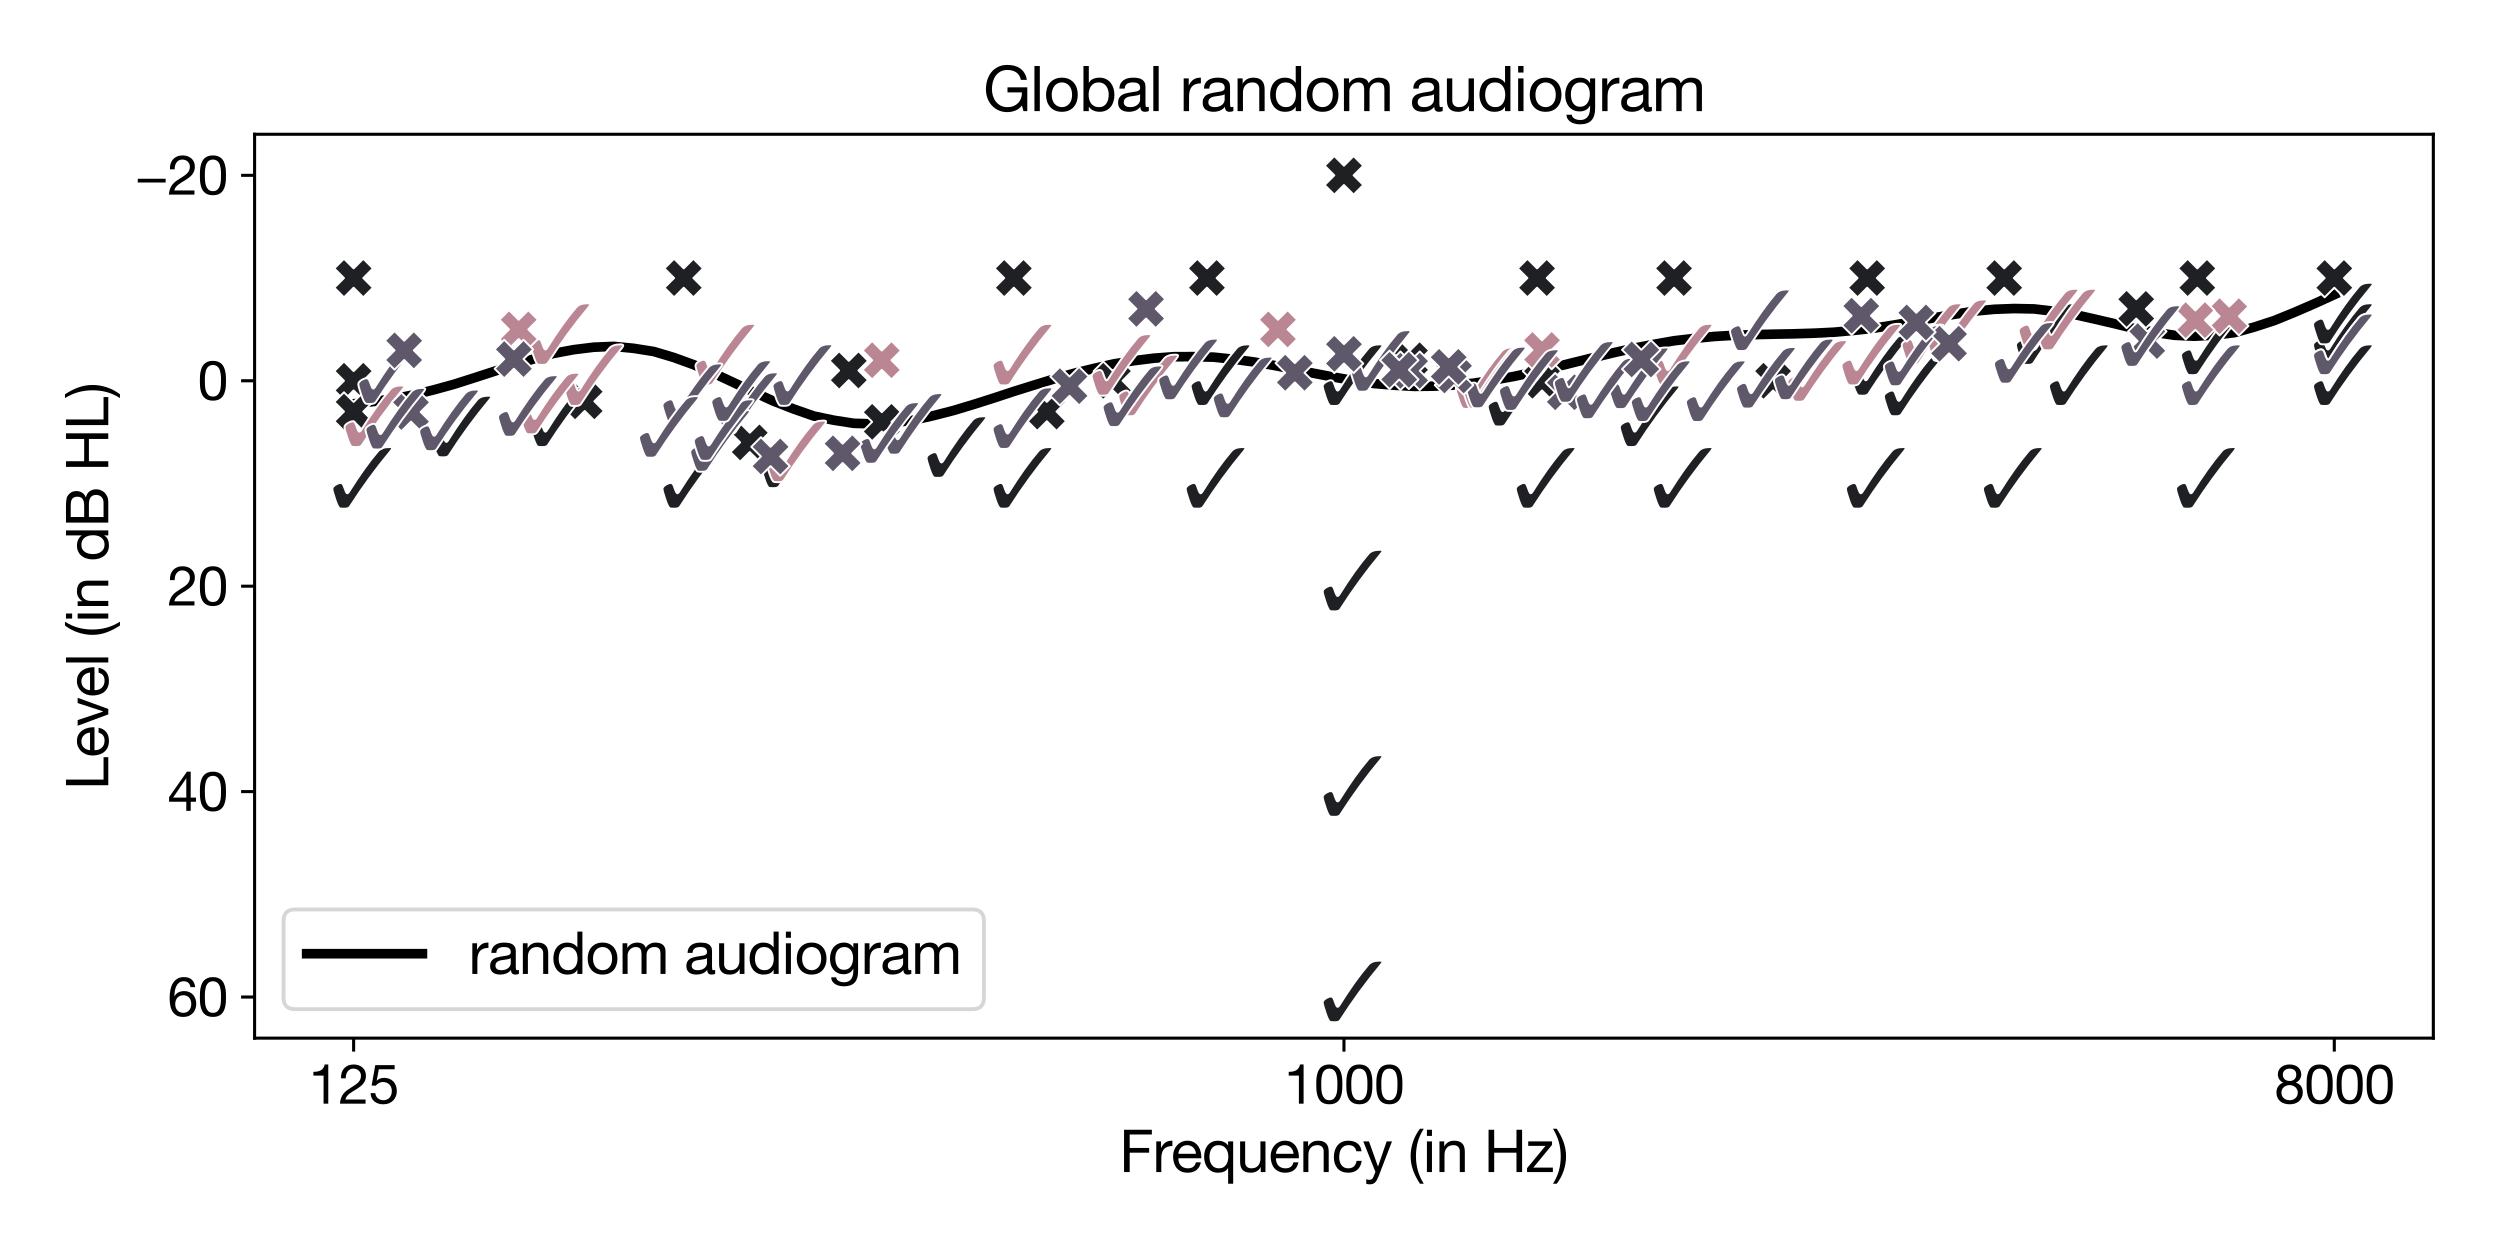 <?xml version="1.0" encoding="utf-8" standalone="no"?>
<!DOCTYPE svg PUBLIC "-//W3C//DTD SVG 1.1//EN"
  "http://www.w3.org/Graphics/SVG/1.1/DTD/svg11.dtd">
<svg xmlns:xlink="http://www.w3.org/1999/xlink" width="648pt" height="324pt" viewBox="0 0 648 324" xmlns="http://www.w3.org/2000/svg" version="1.1">
 <defs>
  <style type="text/css">*{stroke-linejoin: round; stroke-linecap: butt}</style>
 </defs>
 <g id="figure_1">
  <g id="patch_1">
   <path d="M 0 324 
L 648 324 
L 648 0 
L 0 0 
z
" style="fill: #ffffff"/>
  </g>
  <g id="axes_1">
   <g id="patch_2">
    <path d="M 65.99 269.08 
L 630.72 269.08 
L 630.72 34.8 
L 65.99 34.8 
z
" style="fill: #ffffff"/>
   </g>
   <g id="line2d_1">
    <path d="M 91.66 104.662 
L 96.845 104.073 
L 102.031 103.357 
L 107.217 102.343 
L 112.403 101.059 
L 117.588 99.634 
L 122.774 97.985 
L 127.96 96.299 
L 133.146 94.594 
L 138.331 93.052 
L 143.517 91.606 
L 148.703 90.634 
L 153.889 89.997 
L 159.075 89.785 
L 164.26 90.289 
L 169.446 91.11 
L 174.632 92.655 
L 179.818 94.541 
L 185.003 96.753 
L 190.189 99.187 
L 195.375 101.641 
L 200.561 103.997 
L 205.746 106.025 
L 210.932 107.835 
L 216.118 108.922 
L 221.304 109.727 
L 226.489 109.868 
L 231.675 109.543 
L 236.861 108.892 
L 242.047 107.713 
L 247.233 106.377 
L 252.418 104.812 
L 257.604 103.165 
L 262.79 101.454 
L 267.976 99.831 
L 273.161 98.24 
L 278.347 96.773 
L 283.533 95.496 
L 288.719 94.314 
L 293.904 93.493 
L 299.09 92.844 
L 304.276 92.463 
L 309.462 92.438 
L 314.648 92.581 
L 319.833 93.126 
L 325.019 93.821 
L 330.205 94.709 
L 335.391 95.727 
L 340.576 96.766 
L 345.762 97.754 
L 350.948 98.649 
L 356.134 99.41 
L 361.319 99.846 
L 366.505 100.147 
L 371.691 100.093 
L 376.877 99.806 
L 382.062 99.314 
L 387.248 98.489 
L 392.434 97.565 
L 397.62 96.439 
L 402.806 95.227 
L 407.991 93.936 
L 413.177 92.658 
L 418.363 91.4 
L 423.549 90.238 
L 428.734 89.245 
L 433.92 88.323 
L 439.106 87.721 
L 444.292 87.216 
L 449.477 86.909 
L 454.663 86.734 
L 459.849 86.618 
L 465.035 86.523 
L 470.221 86.364 
L 475.406 86.107 
L 480.592 85.635 
L 485.778 85.06 
L 490.964 84.239 
L 496.149 83.339 
L 501.335 82.356 
L 506.521 81.476 
L 511.707 80.656 
L 516.892 80.171 
L 522.078 79.973 
L 527.264 80.076 
L 532.45 80.691 
L 537.635 81.504 
L 542.821 82.676 
L 548.007 83.878 
L 553.193 85.151 
L 558.379 86.118 
L 563.564 86.896 
L 568.75 87.146 
L 573.936 86.875 
L 579.122 86.231 
L 584.307 84.781 
L 589.493 83.09 
L 594.679 80.98 
L 599.865 78.735 
L 605.05 76.367 
" clip-path="url(#p491049dc06)" style="fill: none; stroke: #000000; stroke-width: 2.5; stroke-linecap: square"/>
   </g>
   <g id="PathCollection_1">
    <defs>
     <path id="m02553491d8" d="M -3.371 -0.133 
Q -2.8 -0.133 -2.509 0.803 
Q -1.924 2.559 -1.676 2.559 
Q -1.484 2.559 -1.278 2.268 
Q 2.832 -4.319 6.33 -8.382 
Q 7.233 -9.436 9.209 -9.436 
Q 9.677 -9.436 9.836 -9.347 
Q 10 -9.263 10 -9.132 
Q 10 -8.926 9.518 -8.326 
Q 3.872 -1.538 -0.96 6.014 
Q -1.297 6.538 -2.331 6.538 
Q -3.385 6.538 -3.577 6.449 
Q -4.073 6.234 -4.747 4.211 
Q -5.51 1.973 -5.51 1.402 
Q -5.51 0.789 -4.485 0.218 
Q -3.853 -0.133 -3.371 -0.133 
z
" style="stroke: #ffffff; stroke-width: 0.5"/>
    </defs>
    <g clip-path="url(#p491049dc06)">
     <use xlink:href="#m02553491d8" x="348.355" y="258.431" style="fill: #1e2023; stroke: #ffffff; stroke-width: 0.5"/>
    </g>
   </g>
   <g id="PathCollection_2">
    <g clip-path="url(#p491049dc06)">
     <use xlink:href="#m02553491d8" x="348.355" y="205.185" style="fill: #1e2023; stroke: #ffffff; stroke-width: 0.5"/>
    </g>
   </g>
   <g id="PathCollection_3">
    <g clip-path="url(#p491049dc06)">
     <use xlink:href="#m02553491d8" x="348.355" y="151.94" style="fill: #1e2023; stroke: #ffffff; stroke-width: 0.5"/>
    </g>
   </g>
   <g id="PathCollection_4">
    <g clip-path="url(#p491049dc06)">
     <use xlink:href="#m02553491d8" x="348.355" y="98.695" style="fill: #1e2023; stroke: #ffffff; stroke-width: 0.5"/>
    </g>
   </g>
   <g id="PathCollection_5">
    <defs>
     <path id="m598612cafd" d="M -2.5 5 
L 0 2.5 
L 2.5 5 
L 5 2.5 
L 2.5 0 
L 5 -2.5 
L 2.5 -5 
L 0 -2.5 
L -2.5 -5 
L -5 -2.5 
L -2.5 0 
L -5 2.5 
z
" style="stroke: #ffffff; stroke-width: 0.5"/>
    </defs>
    <g clip-path="url(#p491049dc06)">
     <use xlink:href="#m598612cafd" x="348.355" y="45.449" style="fill: #1e2023; stroke: #ffffff; stroke-width: 0.5"/>
    </g>
   </g>
   <g id="PathCollection_6">
    <g clip-path="url(#p491049dc06)">
     <use xlink:href="#m598612cafd" x="398.407" y="72.072" style="fill: #1e2023; stroke: #ffffff; stroke-width: 0.5"/>
    </g>
   </g>
   <g id="PathCollection_7">
    <g clip-path="url(#p491049dc06)">
     <use xlink:href="#m02553491d8" x="398.407" y="125.317" style="fill: #1e2023; stroke: #ffffff; stroke-width: 0.5"/>
    </g>
   </g>
   <g id="PathCollection_8">
    <g clip-path="url(#p491049dc06)">
     <use xlink:href="#m598612cafd" x="433.92" y="72.072" style="fill: #1e2023; stroke: #ffffff; stroke-width: 0.5"/>
    </g>
   </g>
   <g id="PathCollection_9">
    <g clip-path="url(#p491049dc06)">
     <use xlink:href="#m02553491d8" x="433.92" y="125.317" style="fill: #1e2023; stroke: #ffffff; stroke-width: 0.5"/>
    </g>
   </g>
   <g id="PathCollection_10">
    <g clip-path="url(#p491049dc06)">
     <use xlink:href="#m598612cafd" x="483.973" y="72.072" style="fill: #1e2023; stroke: #ffffff; stroke-width: 0.5"/>
    </g>
   </g>
   <g id="PathCollection_11">
    <g clip-path="url(#p491049dc06)">
     <use xlink:href="#m02553491d8" x="483.973" y="125.317" style="fill: #1e2023; stroke: #ffffff; stroke-width: 0.5"/>
    </g>
   </g>
   <g id="PathCollection_12">
    <g clip-path="url(#p491049dc06)">
     <use xlink:href="#m598612cafd" x="519.485" y="72.072" style="fill: #1e2023; stroke: #ffffff; stroke-width: 0.5"/>
    </g>
   </g>
   <g id="PathCollection_13">
    <g clip-path="url(#p491049dc06)">
     <use xlink:href="#m02553491d8" x="519.485" y="125.317" style="fill: #1e2023; stroke: #ffffff; stroke-width: 0.5"/>
    </g>
   </g>
   <g id="PathCollection_14">
    <g clip-path="url(#p491049dc06)">
     <use xlink:href="#m598612cafd" x="569.538" y="72.072" style="fill: #1e2023; stroke: #ffffff; stroke-width: 0.5"/>
    </g>
   </g>
   <g id="PathCollection_15">
    <g clip-path="url(#p491049dc06)">
     <use xlink:href="#m02553491d8" x="569.538" y="125.317" style="fill: #1e2023; stroke: #ffffff; stroke-width: 0.5"/>
    </g>
   </g>
   <g id="PathCollection_16">
    <g clip-path="url(#p491049dc06)">
     <use xlink:href="#m598612cafd" x="605.05" y="72.072" style="fill: #1e2023; stroke: #ffffff; stroke-width: 0.5"/>
    </g>
   </g>
   <g id="PathCollection_17">
    <g clip-path="url(#p491049dc06)">
     <use xlink:href="#m02553491d8" x="605.05" y="98.695" style="fill: #1e2023; stroke: #ffffff; stroke-width: 0.5"/>
    </g>
   </g>
   <g id="PathCollection_18">
    <g clip-path="url(#p491049dc06)">
     <use xlink:href="#m598612cafd" x="312.842" y="72.072" style="fill: #1e2023; stroke: #ffffff; stroke-width: 0.5"/>
    </g>
   </g>
   <g id="PathCollection_19">
    <g clip-path="url(#p491049dc06)">
     <use xlink:href="#m02553491d8" x="312.842" y="125.317" style="fill: #1e2023; stroke: #ffffff; stroke-width: 0.5"/>
    </g>
   </g>
   <g id="PathCollection_20">
    <g clip-path="url(#p491049dc06)">
     <use xlink:href="#m598612cafd" x="262.79" y="72.072" style="fill: #1e2023; stroke: #ffffff; stroke-width: 0.5"/>
    </g>
   </g>
   <g id="PathCollection_21">
    <g clip-path="url(#p491049dc06)">
     <use xlink:href="#m02553491d8" x="262.79" y="125.317" style="fill: #1e2023; stroke: #ffffff; stroke-width: 0.5"/>
    </g>
   </g>
   <g id="PathCollection_22">
    <g clip-path="url(#p491049dc06)">
     <use xlink:href="#m598612cafd" x="177.225" y="72.072" style="fill: #1e2023; stroke: #ffffff; stroke-width: 0.5"/>
    </g>
   </g>
   <g id="PathCollection_23">
    <g clip-path="url(#p491049dc06)">
     <use xlink:href="#m02553491d8" x="177.225" y="125.317" style="fill: #1e2023; stroke: #ffffff; stroke-width: 0.5"/>
    </g>
   </g>
   <g id="PathCollection_24">
    <g clip-path="url(#p491049dc06)">
     <use xlink:href="#m598612cafd" x="91.66" y="72.072" style="fill: #1e2023; stroke: #ffffff; stroke-width: 0.5"/>
    </g>
   </g>
   <g id="PathCollection_25">
    <g clip-path="url(#p491049dc06)">
     <use xlink:href="#m598612cafd" x="91.66" y="98.695" style="fill: #1e2023; stroke: #ffffff; stroke-width: 0.5"/>
    </g>
   </g>
   <g id="PathCollection_26">
    <g clip-path="url(#p491049dc06)">
     <use xlink:href="#m02553491d8" x="91.66" y="125.317" style="fill: #1e2023; stroke: #ffffff; stroke-width: 0.5"/>
    </g>
   </g>
   <g id="PathCollection_27">
    <g clip-path="url(#p491049dc06)">
     <use xlink:href="#m598612cafd" x="220.007" y="96.032" style="fill: #1e2023; stroke: #ffffff; stroke-width: 0.5"/>
    </g>
   </g>
   <g id="PathCollection_28">
    <g clip-path="url(#p491049dc06)">
     <use xlink:href="#m598612cafd" x="151.555" y="104.019" style="fill: #1e2023; stroke: #ffffff; stroke-width: 0.5"/>
    </g>
   </g>
   <g id="PathCollection_29">
    <g clip-path="url(#p491049dc06)">
     <use xlink:href="#m598612cafd" x="459.59" y="98.695" style="fill: #1e2023; stroke: #ffffff; stroke-width: 0.5"/>
    </g>
   </g>
   <g id="PathCollection_30">
    <g clip-path="url(#p491049dc06)">
     <use xlink:href="#m02553491d8" x="536.598" y="98.695" style="fill: #1e2023; stroke: #ffffff; stroke-width: 0.5"/>
    </g>
   </g>
   <g id="PathCollection_31">
    <g clip-path="url(#p491049dc06)">
     <use xlink:href="#m598612cafd" x="288.459" y="98.695" style="fill: #1e2023; stroke: #ffffff; stroke-width: 0.5"/>
    </g>
   </g>
   <g id="PathCollection_32">
    <g clip-path="url(#p491049dc06)">
     <use xlink:href="#m598612cafd" x="399.694" y="98.695" style="fill: #1e2023; stroke: #ffffff; stroke-width: 0.5"/>
    </g>
   </g>
   <g id="PathCollection_33">
    <g clip-path="url(#p491049dc06)">
     <use xlink:href="#m598612cafd" x="228.564" y="109.344" style="fill: #1e2023; stroke: #ffffff; stroke-width: 0.5"/>
    </g>
   </g>
   <g id="PathCollection_34">
    <g clip-path="url(#p491049dc06)">
     <use xlink:href="#m02553491d8" x="493.816" y="101.357" style="fill: #1e2023; stroke: #ffffff; stroke-width: 0.5"/>
    </g>
   </g>
   <g id="PathCollection_35">
    <g clip-path="url(#p491049dc06)">
     <use xlink:href="#m02553491d8" x="117.329" y="112.006" style="fill: #1e2023; stroke: #ffffff; stroke-width: 0.5"/>
    </g>
   </g>
   <g id="PathCollection_36">
    <g clip-path="url(#p491049dc06)">
     <use xlink:href="#m02553491d8" x="570.824" y="90.708" style="fill: #1e2023; stroke: #ffffff; stroke-width: 0.5"/>
    </g>
   </g>
   <g id="PathCollection_37">
    <g clip-path="url(#p491049dc06)">
     <use xlink:href="#m598612cafd" x="194.338" y="114.668" style="fill: #1e2023; stroke: #ffffff; stroke-width: 0.5"/>
    </g>
   </g>
   <g id="PathCollection_38">
    <g clip-path="url(#p491049dc06)">
     <use xlink:href="#m02553491d8" x="314.129" y="98.695" style="fill: #1e2023; stroke: #ffffff; stroke-width: 0.5"/>
    </g>
   </g>
   <g id="PathCollection_39">
    <g clip-path="url(#p491049dc06)">
     <use xlink:href="#m02553491d8" x="245.677" y="117.33" style="fill: #1e2023; stroke: #ffffff; stroke-width: 0.5"/>
    </g>
   </g>
   <g id="PathCollection_40">
    <g clip-path="url(#p491049dc06)">
     <use xlink:href="#m02553491d8" x="605.05" y="88.045" style="fill: #1e2023; stroke: #ffffff; stroke-width: 0.5"/>
    </g>
   </g>
   <g id="PathCollection_41">
    <g clip-path="url(#p491049dc06)">
     <use xlink:href="#m598612cafd" x="365.468" y="93.37" style="fill: #1e2023; stroke: #ffffff; stroke-width: 0.5"/>
    </g>
   </g>
   <g id="PathCollection_42">
    <g clip-path="url(#p491049dc06)">
     <use xlink:href="#m02553491d8" x="425.364" y="109.344" style="fill: #1e2023; stroke: #ffffff; stroke-width: 0.5"/>
    </g>
   </g>
   <g id="PathCollection_43">
    <g clip-path="url(#p491049dc06)">
     <use xlink:href="#m02553491d8" x="528.042" y="88.045" style="fill: #1e2023; stroke: #ffffff; stroke-width: 0.5"/>
    </g>
   </g>
   <g id="PathCollection_44">
    <g clip-path="url(#p491049dc06)">
     <use xlink:href="#m598612cafd" x="91.66" y="106.681" style="fill: #1e2023; stroke: #ffffff; stroke-width: 0.5"/>
    </g>
   </g>
   <g id="PathCollection_45">
    <g clip-path="url(#p491049dc06)">
     <use xlink:href="#m02553491d8" x="485.259" y="96.032" style="fill: #1e2023; stroke: #ffffff; stroke-width: 0.5"/>
    </g>
   </g>
   <g id="PathCollection_46">
    <g clip-path="url(#p491049dc06)">
     <use xlink:href="#m02553491d8" x="142.999" y="109.344" style="fill: #1e2023; stroke: #ffffff; stroke-width: 0.5"/>
    </g>
   </g>
   <g id="PathCollection_47">
    <g clip-path="url(#p491049dc06)">
     <use xlink:href="#m598612cafd" x="553.711" y="80.059" style="fill: #1e2023; stroke: #ffffff; stroke-width: 0.5"/>
    </g>
   </g>
   <g id="PathCollection_48">
    <g clip-path="url(#p491049dc06)">
     <use xlink:href="#m02553491d8" x="605.05" y="82.721" style="fill: #1e2023; stroke: #ffffff; stroke-width: 0.5"/>
    </g>
   </g>
   <g id="PathCollection_49">
    <g clip-path="url(#p491049dc06)">
     <use xlink:href="#m598612cafd" x="271.346" y="106.681" style="fill: #1e2023; stroke: #ffffff; stroke-width: 0.5"/>
    </g>
   </g>
   <g id="PathCollection_50">
    <g clip-path="url(#p491049dc06)">
     <use xlink:href="#m02553491d8" x="391.138" y="104.019" style="fill: #1e2023; stroke: #ffffff; stroke-width: 0.5"/>
    </g>
   </g>
   <g id="PathCollection_51">
    <g clip-path="url(#p491049dc06)">
     <use xlink:href="#m02553491d8" x="202.894" y="119.993" style="fill: #1e2023; stroke: #ffffff; stroke-width: 0.5"/>
    </g>
   </g>
   <g id="PathCollection_52">
    <defs>
     <path id="mdb84ff6b2a" d="M -3.371 -0.133 
Q -2.8 -0.133 -2.509 0.803 
Q -1.924 2.559 -1.676 2.559 
Q -1.484 2.559 -1.278 2.268 
Q 2.832 -4.319 6.33 -8.382 
Q 7.233 -9.436 9.209 -9.436 
Q 9.677 -9.436 9.836 -9.347 
Q 10 -9.263 10 -9.132 
Q 10 -8.926 9.518 -8.326 
Q 3.872 -1.538 -0.96 6.014 
Q -1.297 6.538 -2.331 6.538 
Q -3.385 6.538 -3.577 6.449 
Q -4.073 6.234 -4.747 4.211 
Q -5.51 1.973 -5.51 1.402 
Q -5.51 0.789 -4.485 0.218 
Q -3.853 -0.133 -3.371 -0.133 
z
" style="stroke: #ffffff; stroke-width: 0.5"/>
    </defs>
    <g clip-path="url(#p491049dc06)">
     <use xlink:href="#mdb84ff6b2a" x="204.153" y="118.447" style="fill: #bb8694; stroke: #ffffff; stroke-width: 0.5"/>
    </g>
   </g>
   <g id="PathCollection_53">
    <g clip-path="url(#p491049dc06)">
     <use xlink:href="#mdb84ff6b2a" x="468.799" y="97.605" style="fill: #bb8694; stroke: #ffffff; stroke-width: 0.5"/>
    </g>
   </g>
   <g id="PathCollection_54">
    <defs>
     <path id="md5f92b5afb" d="M -2.5 5 
L 0 2.5 
L 2.5 5 
L 5 2.5 
L 2.5 0 
L 5 -2.5 
L 2.5 -5 
L 0 -2.5 
L -2.5 -5 
L -5 -2.5 
L -2.5 0 
L -5 2.5 
z
" style="stroke: #ffffff; stroke-width: 0.5"/>
    </defs>
    <g clip-path="url(#p491049dc06)">
     <use xlink:href="#md5f92b5afb" x="577.816" y="81.956" style="fill: #bb8694; stroke: #ffffff; stroke-width: 0.5"/>
    </g>
   </g>
   <g id="PathCollection_55">
    <g clip-path="url(#p491049dc06)">
     <use xlink:href="#mdb84ff6b2a" x="498.427" y="88.045" style="fill: #bb8694; stroke: #ffffff; stroke-width: 0.5"/>
    </g>
   </g>
   <g id="PathCollection_56">
    <g clip-path="url(#p491049dc06)">
     <use xlink:href="#md5f92b5afb" x="228.564" y="93.37" style="fill: #bb8694; stroke: #ffffff; stroke-width: 0.5"/>
    </g>
   </g>
   <g id="PathCollection_57">
    <g clip-path="url(#p491049dc06)">
     <use xlink:href="#mdb84ff6b2a" x="94.793" y="109.344" style="fill: #bb8694; stroke: #ffffff; stroke-width: 0.5"/>
    </g>
   </g>
   <g id="PathCollection_58">
    <g clip-path="url(#p491049dc06)">
     <use xlink:href="#mdb84ff6b2a" x="151.555" y="98.695" style="fill: #bb8694; stroke: #ffffff; stroke-width: 0.5"/>
    </g>
   </g>
   <g id="PathCollection_59">
    <g clip-path="url(#p491049dc06)">
     <use xlink:href="#mdb84ff6b2a" x="482.82" y="93.37" style="fill: #bb8694; stroke: #ffffff; stroke-width: 0.5"/>
    </g>
   </g>
   <g id="PathCollection_60">
    <g clip-path="url(#p491049dc06)">
     <use xlink:href="#mdb84ff6b2a" x="288.459" y="96.032" style="fill: #bb8694; stroke: #ffffff; stroke-width: 0.5"/>
    </g>
   </g>
   <g id="PathCollection_61">
    <g clip-path="url(#p491049dc06)">
     <use xlink:href="#mdb84ff6b2a" x="505.058" y="87.041" style="fill: #bb8694; stroke: #ffffff; stroke-width: 0.5"/>
    </g>
   </g>
   <g id="PathCollection_62">
    <g clip-path="url(#p491049dc06)">
     <use xlink:href="#md5f92b5afb" x="399.694" y="90.708" style="fill: #bb8694; stroke: #ffffff; stroke-width: 0.5"/>
    </g>
   </g>
   <g id="PathCollection_63">
    <g clip-path="url(#p491049dc06)">
     <use xlink:href="#mdb84ff6b2a" x="528.759" y="84.278" style="fill: #bb8694; stroke: #ffffff; stroke-width: 0.5"/>
    </g>
   </g>
   <g id="PathCollection_64">
    <g clip-path="url(#p491049dc06)">
     <use xlink:href="#mdb84ff6b2a" x="185.781" y="93.37" style="fill: #bb8694; stroke: #ffffff; stroke-width: 0.5"/>
    </g>
   </g>
   <g id="PathCollection_65">
    <g clip-path="url(#p491049dc06)">
     <use xlink:href="#mdb84ff6b2a" x="140.204" y="106.043" style="fill: #bb8694; stroke: #ffffff; stroke-width: 0.5"/>
    </g>
   </g>
   <g id="PathCollection_66">
    <g clip-path="url(#p491049dc06)">
     <use xlink:href="#mdb84ff6b2a" x="433.92" y="93.37" style="fill: #bb8694; stroke: #ffffff; stroke-width: 0.5"/>
    </g>
   </g>
   <g id="PathCollection_67">
    <g clip-path="url(#p491049dc06)">
     <use xlink:href="#md5f92b5afb" x="569.025" y="82.982" style="fill: #bb8694; stroke: #ffffff; stroke-width: 0.5"/>
    </g>
   </g>
   <g id="PathCollection_68">
    <g clip-path="url(#p491049dc06)">
     <use xlink:href="#mdb84ff6b2a" x="142.999" y="88.045" style="fill: #bb8694; stroke: #ffffff; stroke-width: 0.5"/>
    </g>
   </g>
   <g id="PathCollection_69">
    <g clip-path="url(#p491049dc06)">
     <use xlink:href="#mdb84ff6b2a" x="382.85" y="99.458" style="fill: #bb8694; stroke: #ffffff; stroke-width: 0.5"/>
    </g>
   </g>
   <g id="PathCollection_70">
    <g clip-path="url(#p491049dc06)">
     <use xlink:href="#md5f92b5afb" x="331.242" y="85.383" style="fill: #bb8694; stroke: #ffffff; stroke-width: 0.5"/>
    </g>
   </g>
   <g id="PathCollection_71">
    <g clip-path="url(#p491049dc06)">
     <use xlink:href="#mdb84ff6b2a" x="384.688" y="99.458" style="fill: #bb8694; stroke: #ffffff; stroke-width: 0.5"/>
    </g>
   </g>
   <g id="PathCollection_72">
    <g clip-path="url(#p491049dc06)">
     <use xlink:href="#mdb84ff6b2a" x="262.79" y="93.37" style="fill: #bb8694; stroke: #ffffff; stroke-width: 0.5"/>
    </g>
   </g>
   <g id="PathCollection_73">
    <g clip-path="url(#p491049dc06)">
     <use xlink:href="#mdb84ff6b2a" x="533.335" y="84.274" style="fill: #bb8694; stroke: #ffffff; stroke-width: 0.5"/>
    </g>
   </g>
   <g id="PathCollection_74">
    <g clip-path="url(#p491049dc06)">
     <use xlink:href="#mdb84ff6b2a" x="605.05" y="90.708" style="fill: #bb8694; stroke: #ffffff; stroke-width: 0.5"/>
    </g>
   </g>
   <g id="PathCollection_75">
    <g clip-path="url(#p491049dc06)">
     <use xlink:href="#mdb84ff6b2a" x="295.373" y="101.357" style="fill: #bb8694; stroke: #ffffff; stroke-width: 0.5"/>
    </g>
   </g>
   <g id="PathCollection_76">
    <g clip-path="url(#p491049dc06)">
     <use xlink:href="#md5f92b5afb" x="134.442" y="85.383" style="fill: #bb8694; stroke: #ffffff; stroke-width: 0.5"/>
    </g>
   </g>
   <g id="PathCollection_77">
    <defs>
     <path id="ma04519154b" d="M -3.371 -0.133 
Q -2.8 -0.133 -2.509 0.803 
Q -1.924 2.559 -1.676 2.559 
Q -1.484 2.559 -1.278 2.268 
Q 2.832 -4.319 6.33 -8.382 
Q 7.233 -9.436 9.209 -9.436 
Q 9.677 -9.436 9.836 -9.347 
Q 10 -9.263 10 -9.132 
Q 10 -8.926 9.518 -8.326 
Q 3.872 -1.538 -0.96 6.014 
Q -1.297 6.538 -2.331 6.538 
Q -3.385 6.538 -3.577 6.449 
Q -4.073 6.234 -4.747 4.211 
Q -5.51 1.973 -5.51 1.402 
Q -5.51 0.789 -4.485 0.218 
Q -3.853 -0.133 -3.371 -0.133 
z
" style="stroke: #ffffff; stroke-width: 0.5"/>
    </defs>
    <g clip-path="url(#p491049dc06)">
     <use xlink:href="#ma04519154b" x="205.754" y="98.663" style="fill: #5e586a; stroke: #ffffff; stroke-width: 0.5"/>
    </g>
   </g>
   <g id="PathCollection_78">
    <g clip-path="url(#p491049dc06)">
     <use xlink:href="#ma04519154b" x="177.225" y="103.634" style="fill: #5e586a; stroke: #ffffff; stroke-width: 0.5"/>
    </g>
   </g>
   <g id="PathCollection_79">
    <g clip-path="url(#p491049dc06)">
     <use xlink:href="#ma04519154b" x="98.386" y="98.169" style="fill: #5e586a; stroke: #ffffff; stroke-width: 0.5"/>
    </g>
   </g>
   <g id="PathCollection_80">
    <g clip-path="url(#p491049dc06)">
     <use xlink:href="#ma04519154b" x="455.497" y="99.373" style="fill: #5e586a; stroke: #ffffff; stroke-width: 0.5"/>
    </g>
   </g>
   <g id="PathCollection_81">
    <g clip-path="url(#p491049dc06)">
     <use xlink:href="#ma04519154b" x="305.728" y="97.209" style="fill: #5e586a; stroke: #ffffff; stroke-width: 0.5"/>
    </g>
   </g>
   <g id="PathCollection_82">
    <defs>
     <path id="m952aeaed6a" d="M -2.5 5 
L 0 2.5 
L 2.5 5 
L 5 2.5 
L 2.5 0 
L 5 -2.5 
L 2.5 -5 
L 0 -2.5 
L -2.5 -5 
L -5 -2.5 
L -2.5 0 
L -5 2.5 
z
" style="stroke: #ffffff; stroke-width: 0.5"/>
    </defs>
    <g clip-path="url(#p491049dc06)">
     <use xlink:href="#m952aeaed6a" x="405.6" y="101.672" style="fill: #5e586a; stroke: #ffffff; stroke-width: 0.5"/>
    </g>
   </g>
   <g id="PathCollection_83">
    <g clip-path="url(#p491049dc06)">
     <use xlink:href="#ma04519154b" x="191.655" y="105.939" style="fill: #5e586a; stroke: #ffffff; stroke-width: 0.5"/>
    </g>
   </g>
   <g id="PathCollection_84">
    <g clip-path="url(#p491049dc06)">
     <use xlink:href="#ma04519154b" x="355.664" y="95.003" style="fill: #5e586a; stroke: #ffffff; stroke-width: 0.5"/>
    </g>
   </g>
   <g id="PathCollection_85">
    <g clip-path="url(#p491049dc06)">
     <use xlink:href="#m952aeaed6a" x="277.22" y="100.097" style="fill: #5e586a; stroke: #ffffff; stroke-width: 0.5"/>
    </g>
   </g>
   <g id="PathCollection_86">
    <g clip-path="url(#p491049dc06)">
     <use xlink:href="#ma04519154b" x="408.288" y="97.851" style="fill: #5e586a; stroke: #ffffff; stroke-width: 0.5"/>
    </g>
   </g>
   <g id="PathCollection_87">
    <g clip-path="url(#p491049dc06)">
     <use xlink:href="#ma04519154b" x="422.549" y="99.502" style="fill: #5e586a; stroke: #ffffff; stroke-width: 0.5"/>
    </g>
   </g>
   <g id="PathCollection_88">
    <g clip-path="url(#p491049dc06)">
     <use xlink:href="#ma04519154b" x="394.052" y="99.969" style="fill: #5e586a; stroke: #ffffff; stroke-width: 0.5"/>
    </g>
   </g>
   <g id="PathCollection_89">
    <g clip-path="url(#p491049dc06)">
     <use xlink:href="#ma04519154b" x="522.353" y="92.922" style="fill: #5e586a; stroke: #ffffff; stroke-width: 0.5"/>
    </g>
   </g>
   <g id="PathCollection_90">
    <g clip-path="url(#p491049dc06)">
     <use xlink:href="#ma04519154b" x="493.815" y="93.587" style="fill: #5e586a; stroke: #ffffff; stroke-width: 0.5"/>
    </g>
   </g>
   <g id="PathCollection_91">
    <g clip-path="url(#p491049dc06)">
     <use xlink:href="#ma04519154b" x="465.306" y="97.191" style="fill: #5e586a; stroke: #ffffff; stroke-width: 0.5"/>
    </g>
   </g>
   <g id="PathCollection_92">
    <g clip-path="url(#p491049dc06)">
     <use xlink:href="#m952aeaed6a" x="365.5" y="96.104" style="fill: #5e586a; stroke: #ffffff; stroke-width: 0.5"/>
    </g>
   </g>
   <g id="PathCollection_93">
    <g clip-path="url(#p491049dc06)">
     <use xlink:href="#ma04519154b" x="134.598" y="106.681" style="fill: #5e586a; stroke: #ffffff; stroke-width: 0.5"/>
    </g>
   </g>
   <g id="PathCollection_94">
    <g clip-path="url(#p491049dc06)">
     <use xlink:href="#ma04519154b" x="291.319" y="104.164" style="fill: #5e586a; stroke: #ffffff; stroke-width: 0.5"/>
    </g>
   </g>
   <g id="PathCollection_95">
    <g clip-path="url(#p491049dc06)">
     <use xlink:href="#ma04519154b" x="319.88" y="101.871" style="fill: #5e586a; stroke: #ffffff; stroke-width: 0.5"/>
    </g>
   </g>
   <g id="PathCollection_96">
    <g clip-path="url(#p491049dc06)">
     <use xlink:href="#ma04519154b" x="184.418" y="115.751" style="fill: #5e586a; stroke: #ffffff; stroke-width: 0.5"/>
    </g>
   </g>
   <g id="PathCollection_97">
    <g clip-path="url(#p491049dc06)">
     <use xlink:href="#ma04519154b" x="234.315" y="111.326" style="fill: #5e586a; stroke: #ffffff; stroke-width: 0.5"/>
    </g>
   </g>
   <g id="PathCollection_98">
    <g clip-path="url(#p491049dc06)">
     <use xlink:href="#ma04519154b" x="262.79" y="109.831" style="fill: #5e586a; stroke: #ffffff; stroke-width: 0.5"/>
    </g>
   </g>
   <g id="PathCollection_99">
    <g clip-path="url(#p491049dc06)">
     <use xlink:href="#m952aeaed6a" x="106.528" y="106.787" style="fill: #5e586a; stroke: #ffffff; stroke-width: 0.5"/>
    </g>
   </g>
   <g id="PathCollection_100">
    <g clip-path="url(#p491049dc06)">
     <use xlink:href="#ma04519154b" x="442.503" y="102.85" style="fill: #5e586a; stroke: #ffffff; stroke-width: 0.5"/>
    </g>
   </g>
   <g id="PathCollection_101">
    <g clip-path="url(#p491049dc06)">
     <use xlink:href="#ma04519154b" x="428.236" y="102.846" style="fill: #5e586a; stroke: #ffffff; stroke-width: 0.5"/>
    </g>
   </g>
   <g id="PathCollection_102">
    <g clip-path="url(#p491049dc06)">
     <use xlink:href="#m952aeaed6a" x="335.623" y="96.618" style="fill: #5e586a; stroke: #ffffff; stroke-width: 0.5"/>
    </g>
   </g>
   <g id="PathCollection_103">
    <g clip-path="url(#p491049dc06)">
     <use xlink:href="#ma04519154b" x="570.827" y="98.695" style="fill: #5e586a; stroke: #ffffff; stroke-width: 0.5"/>
    </g>
   </g>
   <g id="PathCollection_104">
    <g clip-path="url(#p491049dc06)">
     <use xlink:href="#ma04519154b" x="414.003" y="102.123" style="fill: #5e586a; stroke: #ffffff; stroke-width: 0.5"/>
    </g>
   </g>
   <g id="PathCollection_105">
    <g clip-path="url(#p491049dc06)">
     <use xlink:href="#ma04519154b" x="385.493" y="99.287" style="fill: #5e586a; stroke: #ffffff; stroke-width: 0.5"/>
    </g>
   </g>
   <g id="PathCollection_106">
    <g clip-path="url(#p491049dc06)">
     <use xlink:href="#m952aeaed6a" x="556.577" y="88.41" style="fill: #5e586a; stroke: #ffffff; stroke-width: 0.5"/>
    </g>
   </g>
   <g id="PathCollection_107">
    <g clip-path="url(#p491049dc06)">
     <use xlink:href="#ma04519154b" x="605.05" y="90.708" style="fill: #5e586a; stroke: #ffffff; stroke-width: 0.5"/>
    </g>
   </g>
   <g id="PathCollection_108">
    <g clip-path="url(#p491049dc06)">
     <use xlink:href="#m952aeaed6a" x="348.355" y="91.717" style="fill: #5e586a; stroke: #ffffff; stroke-width: 0.5"/>
    </g>
   </g>
   <g id="PathCollection_109">
    <g clip-path="url(#p491049dc06)">
     <use xlink:href="#m952aeaed6a" x="376.884" y="97.315" style="fill: #5e586a; stroke: #ffffff; stroke-width: 0.5"/>
    </g>
   </g>
   <g id="PathCollection_110">
    <g clip-path="url(#p491049dc06)">
     <use xlink:href="#m952aeaed6a" x="362.675" y="95.864" style="fill: #5e586a; stroke: #ffffff; stroke-width: 0.5"/>
    </g>
   </g>
   <g id="PathCollection_111">
    <g clip-path="url(#p491049dc06)">
     <use xlink:href="#ma04519154b" x="555.129" y="88.56" style="fill: #5e586a; stroke: #ffffff; stroke-width: 0.5"/>
    </g>
   </g>
   <g id="PathCollection_112">
    <g clip-path="url(#p491049dc06)">
     <use xlink:href="#m952aeaed6a" x="505.204" y="89.088" style="fill: #5e586a; stroke: #ffffff; stroke-width: 0.5"/>
    </g>
   </g>
   <g id="PathCollection_113">
    <g clip-path="url(#p491049dc06)">
     <use xlink:href="#ma04519154b" x="171.152" y="112.11" style="fill: #5e586a; stroke: #ffffff; stroke-width: 0.5"/>
    </g>
   </g>
   <g id="PathCollection_114">
    <g clip-path="url(#p491049dc06)">
     <use xlink:href="#ma04519154b" x="114.166" y="110.405" style="fill: #5e586a; stroke: #ffffff; stroke-width: 0.5"/>
    </g>
   </g>
   <g id="PathCollection_115">
    <g clip-path="url(#p491049dc06)">
     <use xlink:href="#ma04519154b" x="228.261" y="113.675" style="fill: #5e586a; stroke: #ffffff; stroke-width: 0.5"/>
    </g>
   </g>
   <g id="PathCollection_116">
    <g clip-path="url(#p491049dc06)">
     <use xlink:href="#ma04519154b" x="185.346" y="112.917" style="fill: #5e586a; stroke: #ffffff; stroke-width: 0.5"/>
    </g>
   </g>
   <g id="PathCollection_117">
    <g clip-path="url(#p491049dc06)">
     <use xlink:href="#ma04519154b" x="100.242" y="109.978" style="fill: #5e586a; stroke: #ffffff; stroke-width: 0.5"/>
    </g>
   </g>
   <g id="PathCollection_118">
    <g clip-path="url(#p491049dc06)">
     <use xlink:href="#m952aeaed6a" x="199.731" y="118.316" style="fill: #5e586a; stroke: #ffffff; stroke-width: 0.5"/>
    </g>
   </g>
   <g id="PathCollection_119">
    <g clip-path="url(#p491049dc06)">
     <use xlink:href="#m952aeaed6a" x="297.062" y="80.059" style="fill: #5e586a; stroke: #ffffff; stroke-width: 0.5"/>
    </g>
   </g>
   <g id="PathCollection_120">
    <g clip-path="url(#p491049dc06)">
     <use xlink:href="#m952aeaed6a" x="496.707" y="83.577" style="fill: #5e586a; stroke: #ffffff; stroke-width: 0.5"/>
    </g>
   </g>
   <g id="PathCollection_121">
    <g clip-path="url(#p491049dc06)">
     <use xlink:href="#m952aeaed6a" x="133.195" y="93.07" style="fill: #5e586a; stroke: #ffffff; stroke-width: 0.5"/>
    </g>
   </g>
   <g id="PathCollection_122">
    <g clip-path="url(#p491049dc06)">
     <use xlink:href="#ma04519154b" x="189.885" y="102.804" style="fill: #5e586a; stroke: #ffffff; stroke-width: 0.5"/>
    </g>
   </g>
   <g id="PathCollection_123">
    <g clip-path="url(#p491049dc06)">
     <use xlink:href="#m952aeaed6a" x="104.764" y="90.814" style="fill: #5e586a; stroke: #ffffff; stroke-width: 0.5"/>
    </g>
   </g>
   <g id="PathCollection_124">
    <g clip-path="url(#p491049dc06)">
     <use xlink:href="#m952aeaed6a" x="375.505" y="95.097" style="fill: #5e586a; stroke: #ffffff; stroke-width: 0.5"/>
    </g>
   </g>
   <g id="PathCollection_125">
    <g clip-path="url(#p491049dc06)">
     <use xlink:href="#ma04519154b" x="453.933" y="84.45" style="fill: #5e586a; stroke: #ffffff; stroke-width: 0.5"/>
    </g>
   </g>
   <g id="PathCollection_126">
    <g clip-path="url(#p491049dc06)">
     <use xlink:href="#m952aeaed6a" x="218.407" y="117.502" style="fill: #5e586a; stroke: #ffffff; stroke-width: 0.5"/>
    </g>
   </g>
   <g id="PathCollection_127">
    <g clip-path="url(#p491049dc06)">
     <use xlink:href="#m952aeaed6a" x="425.425" y="93.167" style="fill: #5e586a; stroke: #ffffff; stroke-width: 0.5"/>
    </g>
   </g>
   <g id="PathCollection_128">
    <g clip-path="url(#p491049dc06)">
     <use xlink:href="#m952aeaed6a" x="482.441" y="81.829" style="fill: #5e586a; stroke: #ffffff; stroke-width: 0.5"/>
    </g>
   </g>
   <g id="matplotlib.axis_1">
    <g id="xtick_1">
     <g id="line2d_2">
      <defs>
       <path id="mbc56e24514" d="M 0 0 
L 0 3.5 
" style="stroke: #000000; stroke-width: 0.8"/>
      </defs>
      <g>
       <use xlink:href="#mbc56e24514" x="91.66" y="269.08" style="stroke: #000000; stroke-width: 0.8"/>
      </g>
     </g>
     <g id="text_1">
      <!-- 125 -->
      <g transform="translate(79.985 286.077)scale(0.14 -0.14)">
       <defs>
        <path id="HelveticaNeue-31" d="M 2278 0 
L 2278 4538 
L 1862 4538 
Q 1818 4282 1696 4115 
Q 1574 3949 1398 3853 
Q 1222 3757 1004 3721 
Q 787 3686 557 3686 
L 557 3251 
L 1734 3251 
L 1734 0 
L 2278 0 
z
" transform="scale(0.016)"/>
        <path id="HelveticaNeue-32" d="M 282 2931 
L 826 2931 
Q 819 3136 867 3337 
Q 915 3539 1024 3699 
Q 1133 3859 1302 3958 
Q 1472 4058 1709 4058 
Q 1888 4058 2048 4000 
Q 2208 3942 2326 3833 
Q 2445 3725 2515 3574 
Q 2586 3424 2586 3238 
Q 2586 3002 2512 2822 
Q 2438 2643 2294 2489 
Q 2150 2336 1932 2185 
Q 1715 2035 1427 1856 
Q 1190 1715 972 1555 
Q 755 1395 582 1184 
Q 410 973 298 688 
Q 186 403 154 0 
L 3117 0 
L 3117 480 
L 787 480 
Q 826 691 950 854 
Q 1075 1018 1251 1158 
Q 1427 1299 1638 1424 
Q 1850 1549 2061 1677 
Q 2272 1811 2470 1958 
Q 2669 2106 2822 2288 
Q 2976 2470 3069 2700 
Q 3162 2931 3162 3232 
Q 3162 3552 3050 3795 
Q 2938 4038 2746 4201 
Q 2554 4365 2294 4451 
Q 2035 4538 1741 4538 
Q 1382 4538 1100 4416 
Q 819 4294 630 4080 
Q 442 3866 352 3571 
Q 262 3277 282 2931 
z
" transform="scale(0.016)"/>
        <path id="HelveticaNeue-35" d="M 3008 3981 
L 3008 4461 
L 768 4461 
L 346 2106 
L 813 2080 
Q 973 2272 1181 2390 
Q 1389 2509 1658 2509 
Q 1888 2509 2077 2432 
Q 2266 2355 2400 2217 
Q 2534 2080 2608 1891 
Q 2682 1702 2682 1478 
Q 2682 1210 2605 1008 
Q 2528 806 2397 672 
Q 2266 538 2090 470 
Q 1914 403 1722 403 
Q 1517 403 1347 464 
Q 1178 525 1053 637 
Q 928 749 854 899 
Q 781 1050 768 1222 
L 224 1222 
Q 230 915 345 672 
Q 461 429 659 265 
Q 858 102 1117 16 
Q 1376 -70 1670 -70 
Q 2067 -70 2364 54 
Q 2662 179 2860 390 
Q 3059 602 3158 874 
Q 3258 1146 3258 1434 
Q 3258 1824 3142 2115 
Q 3027 2406 2828 2601 
Q 2630 2797 2361 2893 
Q 2093 2989 1792 2989 
Q 1562 2989 1328 2909 
Q 1094 2829 947 2662 
L 934 2675 
L 1178 3981 
L 3008 3981 
z
" transform="scale(0.016)"/>
       </defs>
       <use xlink:href="#HelveticaNeue-31"/>
       <use xlink:href="#HelveticaNeue-32" x="55.6"/>
       <use xlink:href="#HelveticaNeue-35" x="111.2"/>
      </g>
     </g>
    </g>
    <g id="xtick_2">
     <g id="line2d_3">
      <g>
       <use xlink:href="#mbc56e24514" x="348.355" y="269.08" style="stroke: #000000; stroke-width: 0.8"/>
      </g>
     </g>
     <g id="text_2">
      <!-- 1000 -->
      <g transform="translate(332.789 286.077)scale(0.14 -0.14)">
       <defs>
        <path id="HelveticaNeue-30" d="M 845 2234 
Q 845 2400 848 2601 
Q 851 2803 880 3004 
Q 909 3206 963 3398 
Q 1018 3590 1123 3734 
Q 1229 3878 1389 3968 
Q 1549 4058 1779 4058 
Q 2010 4058 2170 3968 
Q 2330 3878 2435 3734 
Q 2541 3590 2595 3398 
Q 2650 3206 2678 3004 
Q 2707 2803 2710 2601 
Q 2714 2400 2714 2234 
Q 2714 1978 2698 1661 
Q 2682 1344 2595 1065 
Q 2509 787 2317 595 
Q 2125 403 1779 403 
Q 1434 403 1242 595 
Q 1050 787 963 1065 
Q 877 1344 861 1661 
Q 845 1978 845 2234 
z
M 269 2227 
Q 269 1978 281 1709 
Q 294 1440 345 1184 
Q 397 928 493 701 
Q 589 474 755 301 
Q 922 128 1174 29 
Q 1427 -70 1779 -70 
Q 2138 -70 2387 29 
Q 2637 128 2803 301 
Q 2970 474 3066 701 
Q 3162 928 3213 1184 
Q 3264 1440 3277 1709 
Q 3290 1978 3290 2227 
Q 3290 2477 3277 2745 
Q 3264 3014 3213 3270 
Q 3162 3526 3066 3756 
Q 2970 3987 2803 4160 
Q 2637 4333 2384 4435 
Q 2131 4538 1779 4538 
Q 1427 4538 1174 4435 
Q 922 4333 755 4160 
Q 589 3987 493 3756 
Q 397 3526 345 3270 
Q 294 3014 281 2745 
Q 269 2477 269 2227 
z
" transform="scale(0.016)"/>
       </defs>
       <use xlink:href="#HelveticaNeue-31"/>
       <use xlink:href="#HelveticaNeue-30" x="55.6"/>
       <use xlink:href="#HelveticaNeue-30" x="111.2"/>
       <use xlink:href="#HelveticaNeue-30" x="166.8"/>
      </g>
     </g>
    </g>
    <g id="xtick_3">
     <g id="line2d_4">
      <g>
       <use xlink:href="#mbc56e24514" x="605.05" y="269.08" style="stroke: #000000; stroke-width: 0.8"/>
      </g>
     </g>
     <g id="text_3">
      <!-- 8000 -->
      <g transform="translate(589.484 286.077)scale(0.14 -0.14)">
       <defs>
        <path id="HelveticaNeue-38" d="M 992 3360 
Q 992 3533 1056 3661 
Q 1120 3789 1225 3878 
Q 1331 3968 1478 4013 
Q 1626 4058 1786 4058 
Q 2118 4058 2332 3882 
Q 2547 3706 2547 3360 
Q 2547 3014 2336 2822 
Q 2125 2630 1798 2630 
Q 1632 2630 1485 2675 
Q 1338 2720 1229 2809 
Q 1120 2899 1056 3036 
Q 992 3174 992 3360 
z
M 416 3379 
Q 416 3072 589 2813 
Q 762 2554 1050 2438 
Q 666 2304 461 2006 
Q 256 1709 256 1306 
Q 256 960 374 701 
Q 493 442 701 269 
Q 909 96 1190 13 
Q 1472 -70 1798 -70 
Q 2112 -70 2387 19 
Q 2662 109 2864 285 
Q 3066 461 3184 717 
Q 3302 973 3302 1306 
Q 3302 1728 3104 2019 
Q 2906 2310 2496 2438 
Q 2784 2566 2953 2819 
Q 3123 3072 3123 3379 
Q 3123 3597 3046 3805 
Q 2970 4013 2806 4176 
Q 2643 4339 2380 4438 
Q 2118 4538 1747 4538 
Q 1485 4538 1245 4461 
Q 1005 4384 819 4237 
Q 634 4090 525 3875 
Q 416 3661 416 3379 
z
M 832 1280 
Q 832 1478 905 1638 
Q 979 1798 1110 1913 
Q 1242 2029 1418 2089 
Q 1594 2150 1792 2150 
Q 1984 2150 2153 2083 
Q 2323 2016 2451 1901 
Q 2579 1786 2652 1629 
Q 2726 1472 2726 1286 
Q 2726 1094 2659 934 
Q 2592 774 2467 656 
Q 2342 538 2172 470 
Q 2003 403 1798 403 
Q 1376 403 1104 636 
Q 832 870 832 1280 
z
" transform="scale(0.016)"/>
       </defs>
       <use xlink:href="#HelveticaNeue-38"/>
       <use xlink:href="#HelveticaNeue-30" x="55.6"/>
       <use xlink:href="#HelveticaNeue-30" x="111.2"/>
       <use xlink:href="#HelveticaNeue-30" x="166.8"/>
      </g>
     </g>
    </g>
    <g id="text_4">
     <!-- Frequency (in Hz) -->
     <g transform="translate(290.159 303.799)scale(0.15 -0.15)">
      <defs>
       <path id="HelveticaNeue-46" d="M 499 4570 
L 499 0 
L 1107 0 
L 1107 2093 
L 3206 2093 
L 3206 2605 
L 1107 2605 
L 1107 4058 
L 3501 4058 
L 3501 4570 
L 499 4570 
z
" transform="scale(0.016)"/>
       <path id="HelveticaNeue-72" d="M 390 3309 
L 390 0 
L 934 0 
L 934 1472 
Q 934 1792 998 2038 
Q 1062 2285 1203 2457 
Q 1344 2630 1574 2720 
Q 1805 2810 2131 2810 
L 2131 3386 
Q 1690 3398 1402 3206 
Q 1114 3014 915 2611 
L 902 2611 
L 902 3309 
L 390 3309 
z
" transform="scale(0.016)"/>
       <path id="HelveticaNeue-65" d="M 2707 1971 
L 806 1971 
Q 819 2163 889 2332 
Q 960 2502 1081 2630 
Q 1203 2758 1372 2832 
Q 1542 2906 1754 2906 
Q 1958 2906 2128 2832 
Q 2298 2758 2422 2633 
Q 2547 2509 2620 2336 
Q 2694 2163 2707 1971 
z
M 3232 1050 
L 2694 1050 
Q 2624 723 2403 563 
Q 2182 403 1837 403 
Q 1568 403 1369 492 
Q 1171 582 1043 732 
Q 915 883 857 1078 
Q 800 1274 806 1491 
L 3283 1491 
Q 3296 1792 3229 2125 
Q 3162 2458 2986 2739 
Q 2810 3021 2518 3203 
Q 2227 3386 1786 3386 
Q 1446 3386 1161 3258 
Q 877 3130 669 2899 
Q 461 2669 345 2355 
Q 230 2042 230 1664 
Q 243 1286 342 966 
Q 442 646 640 416 
Q 838 186 1129 58 
Q 1421 -70 1818 -70 
Q 2381 -70 2752 211 
Q 3123 493 3232 1050 
z
" transform="scale(0.016)"/>
       <path id="HelveticaNeue-71" d="M 806 1626 
Q 806 1869 857 2099 
Q 909 2330 1024 2509 
Q 1139 2688 1331 2797 
Q 1523 2906 1798 2906 
Q 2080 2906 2278 2800 
Q 2477 2694 2601 2521 
Q 2726 2349 2784 2121 
Q 2842 1894 2842 1651 
Q 2842 1421 2787 1197 
Q 2733 973 2611 797 
Q 2490 621 2298 512 
Q 2106 403 1830 403 
Q 1568 403 1373 505 
Q 1178 608 1053 781 
Q 928 954 867 1174 
Q 806 1395 806 1626 
z
M 3366 -1261 
L 3366 3309 
L 2822 3309 
L 2822 2867 
L 2810 2867 
Q 2720 3014 2589 3113 
Q 2458 3213 2310 3273 
Q 2163 3334 2016 3360 
Q 1869 3386 1741 3386 
Q 1363 3386 1078 3248 
Q 794 3110 605 2876 
Q 416 2643 323 2329 
Q 230 2016 230 1664 
Q 230 1312 326 998 
Q 422 685 611 448 
Q 800 211 1085 70 
Q 1370 -70 1754 -70 
Q 2099 -70 2387 51 
Q 2675 173 2810 448 
L 2822 448 
L 2822 -1261 
L 3366 -1261 
z
" transform="scale(0.016)"/>
       <path id="HelveticaNeue-75" d="M 3149 0 
L 3149 3309 
L 2605 3309 
L 2605 1440 
Q 2605 1216 2544 1027 
Q 2483 838 2361 697 
Q 2240 557 2057 480 
Q 1875 403 1626 403 
Q 1312 403 1133 582 
Q 954 762 954 1069 
L 954 3309 
L 410 3309 
L 410 1133 
Q 410 864 464 643 
Q 518 422 652 262 
Q 787 102 1004 16 
Q 1222 -70 1549 -70 
Q 1914 -70 2182 74 
Q 2451 218 2624 525 
L 2637 525 
L 2637 0 
L 3149 0 
z
" transform="scale(0.016)"/>
       <path id="HelveticaNeue-6e" d="M 410 3309 
L 410 0 
L 954 0 
L 954 1869 
Q 954 2093 1014 2281 
Q 1075 2470 1196 2611 
Q 1318 2752 1500 2829 
Q 1683 2906 1933 2906 
Q 2246 2906 2425 2726 
Q 2605 2547 2605 2240 
L 2605 0 
L 3149 0 
L 3149 2176 
Q 3149 2445 3094 2665 
Q 3040 2886 2905 3046 
Q 2771 3206 2553 3296 
Q 2336 3386 2010 3386 
Q 1274 3386 934 2784 
L 922 2784 
L 922 3309 
L 410 3309 
z
" transform="scale(0.016)"/>
       <path id="HelveticaNeue-63" d="M 2656 2246 
L 3219 2246 
Q 3187 2541 3065 2755 
Q 2944 2970 2755 3110 
Q 2566 3251 2320 3318 
Q 2074 3386 1792 3386 
Q 1402 3386 1107 3248 
Q 813 3110 617 2870 
Q 422 2630 326 2307 
Q 230 1984 230 1613 
Q 230 1242 329 931 
Q 429 621 624 397 
Q 819 173 1110 51 
Q 1402 -70 1779 -70 
Q 2413 -70 2781 262 
Q 3149 595 3238 1210 
L 2682 1210 
Q 2630 826 2403 614 
Q 2176 403 1773 403 
Q 1517 403 1331 505 
Q 1146 608 1030 777 
Q 915 947 860 1164 
Q 806 1382 806 1613 
Q 806 1862 857 2096 
Q 909 2330 1027 2509 
Q 1146 2688 1344 2797 
Q 1542 2906 1837 2906 
Q 2182 2906 2387 2733 
Q 2592 2560 2656 2246 
z
" transform="scale(0.016)"/>
       <path id="HelveticaNeue-79" d="M 1709 -442 
Q 1613 -685 1520 -851 
Q 1427 -1018 1315 -1123 
Q 1203 -1229 1065 -1277 
Q 928 -1325 749 -1325 
Q 653 -1325 557 -1312 
Q 461 -1299 371 -1267 
L 371 -768 
Q 442 -800 534 -822 
Q 627 -845 691 -845 
Q 858 -845 970 -765 
Q 1082 -685 1139 -538 
L 1363 19 
L 51 3309 
L 666 3309 
L 1632 602 
L 1645 602 
L 2573 3309 
L 3149 3309 
L 1709 -442 
z
" transform="scale(0.016)"/>
       <path id="HelveticaNeue-20" transform="scale(0.016)"/>
       <path id="HelveticaNeue-28" d="M 1306 -1261 
L 1722 -1261 
Q 1267 -525 1072 198 
Q 877 922 877 1728 
Q 877 2515 1069 3232 
Q 1261 3949 1722 4678 
L 1306 4678 
Q 806 4019 553 3251 
Q 301 2483 301 1728 
Q 301 1306 371 922 
Q 442 538 573 173 
Q 704 -192 889 -547 
Q 1075 -902 1306 -1261 
z
" transform="scale(0.016)"/>
       <path id="HelveticaNeue-69" d="M 986 3904 
L 986 4570 
L 442 4570 
L 442 3904 
L 986 3904 
z
M 442 3309 
L 442 0 
L 986 0 
L 986 3309 
L 442 3309 
z
" transform="scale(0.016)"/>
       <path id="HelveticaNeue-48" d="M 499 4570 
L 499 0 
L 1107 0 
L 1107 2093 
L 3514 2093 
L 3514 0 
L 4122 0 
L 4122 4570 
L 3514 4570 
L 3514 2605 
L 1107 2605 
L 1107 4570 
L 499 4570 
z
" transform="scale(0.016)"/>
       <path id="HelveticaNeue-7a" d="M 141 416 
L 141 0 
L 2931 0 
L 2931 480 
L 819 480 
L 2842 2938 
L 2842 3309 
L 269 3309 
L 269 2829 
L 2138 2829 
L 141 416 
z
" transform="scale(0.016)"/>
       <path id="HelveticaNeue-29" d="M -58 -1261 
L 352 -1261 
Q 851 -602 1104 163 
Q 1357 928 1357 1683 
Q 1357 2106 1286 2490 
Q 1216 2874 1085 3242 
Q 954 3610 768 3965 
Q 582 4320 352 4678 
L -58 4678 
Q 390 3942 585 3216 
Q 781 2490 781 1683 
Q 781 902 589 182 
Q 397 -538 -58 -1261 
z
" transform="scale(0.016)"/>
      </defs>
      <use xlink:href="#HelveticaNeue-46"/>
      <use xlink:href="#HelveticaNeue-72" x="57.4"/>
      <use xlink:href="#HelveticaNeue-65" x="88.95"/>
      <use xlink:href="#HelveticaNeue-71" x="142.65"/>
      <use xlink:href="#HelveticaNeue-75" x="201.95"/>
      <use xlink:href="#HelveticaNeue-65" x="257.55"/>
      <use xlink:href="#HelveticaNeue-6e" x="311.25"/>
      <use xlink:href="#HelveticaNeue-63" x="366.85"/>
      <use xlink:href="#HelveticaNeue-79" x="420.55"/>
      <use xlink:href="#HelveticaNeue-20" x="470.55"/>
      <use xlink:href="#HelveticaNeue-28" x="498.35"/>
      <use xlink:href="#HelveticaNeue-69" x="524.25"/>
      <use xlink:href="#HelveticaNeue-6e" x="546.45"/>
      <use xlink:href="#HelveticaNeue-20" x="602.05"/>
      <use xlink:href="#HelveticaNeue-48" x="629.85"/>
      <use xlink:href="#HelveticaNeue-7a" x="702.05"/>
      <use xlink:href="#HelveticaNeue-29" x="750.05"/>
     </g>
    </g>
   </g>
   <g id="matplotlib.axis_2">
    <g id="ytick_1">
     <g id="line2d_5">
      <defs>
       <path id="m22cba85a76" d="M 0 0 
L -3.5 0 
" style="stroke: #000000; stroke-width: 0.8"/>
      </defs>
      <g>
       <use xlink:href="#m22cba85a76" x="65.99" y="45.449" style="stroke: #000000; stroke-width: 0.8"/>
      </g>
     </g>
     <g id="text_5">
      <!-- −20 -->
      <g transform="translate(35.024 50.448)scale(0.14 -0.14)">
       <defs>
        <path id="HelveticaNeue-2212" d="M 307 1837 
L 307 1402 
L 3533 1402 
L 3533 1837 
L 307 1837 
z
" transform="scale(0.016)"/>
       </defs>
       <use xlink:href="#HelveticaNeue-2212"/>
       <use xlink:href="#HelveticaNeue-32" x="60"/>
       <use xlink:href="#HelveticaNeue-30" x="115.6"/>
      </g>
     </g>
    </g>
    <g id="ytick_2">
     <g id="line2d_6">
      <g>
       <use xlink:href="#m22cba85a76" x="65.99" y="98.695" style="stroke: #000000; stroke-width: 0.8"/>
      </g>
     </g>
     <g id="text_6">
      <!-- 0 -->
      <g transform="translate(51.207 103.693)scale(0.14 -0.14)">
       <use xlink:href="#HelveticaNeue-30"/>
      </g>
     </g>
    </g>
    <g id="ytick_3">
     <g id="line2d_7">
      <g>
       <use xlink:href="#m22cba85a76" x="65.99" y="151.94" style="stroke: #000000; stroke-width: 0.8"/>
      </g>
     </g>
     <g id="text_7">
      <!-- 20 -->
      <g transform="translate(43.424 156.938)scale(0.14 -0.14)">
       <use xlink:href="#HelveticaNeue-32"/>
       <use xlink:href="#HelveticaNeue-30" x="55.6"/>
      </g>
     </g>
    </g>
    <g id="ytick_4">
     <g id="line2d_8">
      <g>
       <use xlink:href="#m22cba85a76" x="65.99" y="205.185" style="stroke: #000000; stroke-width: 0.8"/>
      </g>
     </g>
     <g id="text_8">
      <!-- 40 -->
      <g transform="translate(43.424 210.184)scale(0.14 -0.14)">
       <defs>
        <path id="HelveticaNeue-34" d="M 2170 1542 
L 646 1542 
L 2157 3763 
L 2170 3763 
L 2170 1542 
z
M 2682 1542 
L 2682 4538 
L 2246 4538 
L 179 1587 
L 179 1062 
L 2170 1062 
L 2170 0 
L 2682 0 
L 2682 1062 
L 3296 1062 
L 3296 1542 
L 2682 1542 
z
" transform="scale(0.016)"/>
       </defs>
       <use xlink:href="#HelveticaNeue-34"/>
       <use xlink:href="#HelveticaNeue-30" x="55.6"/>
      </g>
     </g>
    </g>
    <g id="ytick_5">
     <g id="line2d_9">
      <g>
       <use xlink:href="#m22cba85a76" x="65.99" y="258.431" style="stroke: #000000; stroke-width: 0.8"/>
      </g>
     </g>
     <g id="text_9">
      <!-- 60 -->
      <g transform="translate(43.424 263.429)scale(0.14 -0.14)">
       <defs>
        <path id="HelveticaNeue-36" d="M 2650 3379 
L 3194 3379 
Q 3142 3942 2809 4240 
Q 2477 4538 1914 4538 
Q 1427 4538 1107 4333 
Q 787 4128 595 3789 
Q 403 3450 323 3011 
Q 243 2573 243 2106 
Q 243 1747 297 1363 
Q 352 979 518 659 
Q 685 339 992 134 
Q 1299 -70 1805 -70 
Q 2234 -70 2525 74 
Q 2816 218 2992 438 
Q 3168 659 3245 928 
Q 3322 1197 3322 1446 
Q 3322 1760 3226 2029 
Q 3130 2298 2954 2496 
Q 2778 2694 2518 2806 
Q 2259 2918 1933 2918 
Q 1562 2918 1277 2777 
Q 992 2637 800 2323 
L 787 2336 
Q 794 2598 838 2899 
Q 883 3200 1001 3459 
Q 1120 3718 1331 3888 
Q 1542 4058 1888 4058 
Q 2214 4058 2412 3872 
Q 2611 3686 2650 3379 
z
M 1830 2438 
Q 2061 2438 2233 2355 
Q 2406 2272 2521 2134 
Q 2637 1997 2691 1808 
Q 2746 1619 2746 1408 
Q 2746 1210 2685 1027 
Q 2624 845 2509 704 
Q 2394 563 2224 483 
Q 2054 403 1830 403 
Q 1606 403 1430 483 
Q 1254 563 1136 697 
Q 1018 832 954 1017 
Q 890 1203 890 1414 
Q 890 1626 950 1814 
Q 1011 2003 1132 2140 
Q 1254 2278 1427 2358 
Q 1600 2438 1830 2438 
z
" transform="scale(0.016)"/>
       </defs>
       <use xlink:href="#HelveticaNeue-36"/>
       <use xlink:href="#HelveticaNeue-30" x="55.6"/>
      </g>
     </g>
    </g>
    <g id="text_10">
     <!-- Level (in dB HL) -->
     <g transform="translate(28.068 204.725)rotate(-90)scale(0.15 -0.15)">
      <defs>
       <path id="HelveticaNeue-4c" d="M 499 4570 
L 499 0 
L 3526 0 
L 3526 512 
L 1107 512 
L 1107 4570 
L 499 4570 
z
" transform="scale(0.016)"/>
       <path id="HelveticaNeue-76" d="M 1901 0 
L 3110 3309 
L 2541 3309 
L 1638 550 
L 1626 550 
L 698 3309 
L 90 3309 
L 1318 0 
L 1901 0 
z
" transform="scale(0.016)"/>
       <path id="HelveticaNeue-6c" d="M 442 4570 
L 442 0 
L 986 0 
L 986 4570 
L 442 4570 
z
" transform="scale(0.016)"/>
       <path id="HelveticaNeue-64" d="M 806 1626 
Q 806 1869 857 2099 
Q 909 2330 1024 2509 
Q 1139 2688 1331 2797 
Q 1523 2906 1798 2906 
Q 2080 2906 2278 2800 
Q 2477 2694 2601 2521 
Q 2726 2349 2784 2121 
Q 2842 1894 2842 1651 
Q 2842 1421 2787 1197 
Q 2733 973 2611 797 
Q 2490 621 2298 512 
Q 2106 403 1830 403 
Q 1568 403 1373 505 
Q 1178 608 1053 781 
Q 928 954 867 1174 
Q 806 1395 806 1626 
z
M 3366 0 
L 3366 4570 
L 2822 4570 
L 2822 2867 
L 2810 2867 
Q 2720 3014 2589 3113 
Q 2458 3213 2310 3273 
Q 2163 3334 2016 3360 
Q 1869 3386 1741 3386 
Q 1363 3386 1078 3248 
Q 794 3110 605 2876 
Q 416 2643 323 2329 
Q 230 2016 230 1664 
Q 230 1312 326 998 
Q 422 685 611 448 
Q 800 211 1085 70 
Q 1370 -70 1754 -70 
Q 2099 -70 2387 51 
Q 2675 173 2810 448 
L 2822 448 
L 2822 0 
L 3366 0 
z
" transform="scale(0.016)"/>
       <path id="HelveticaNeue-42" d="M 1107 2605 
L 1107 4058 
L 2323 4058 
Q 2522 4058 2698 4035 
Q 2874 4013 3008 3936 
Q 3142 3859 3219 3718 
Q 3296 3578 3296 3334 
Q 3296 2970 3069 2787 
Q 2842 2605 2323 2605 
L 1107 2605 
z
M 499 4570 
L 499 0 
L 2707 0 
Q 3046 0 3305 112 
Q 3565 224 3741 406 
Q 3917 589 4006 825 
Q 4096 1062 4096 1312 
Q 4096 1734 3872 2028 
Q 3648 2323 3226 2413 
L 3226 2426 
Q 3552 2554 3728 2819 
Q 3904 3085 3904 3450 
Q 3904 3795 3747 4032 
Q 3590 4269 3366 4403 
Q 3264 4467 3120 4499 
Q 2976 4531 2809 4547 
Q 2643 4563 2473 4566 
Q 2304 4570 2157 4570 
L 499 4570 
z
M 1107 512 
L 1107 2093 
L 2496 2093 
Q 2688 2093 2867 2057 
Q 3046 2022 3184 1936 
Q 3322 1850 3405 1702 
Q 3488 1555 3488 1331 
Q 3488 947 3261 729 
Q 3034 512 2630 512 
L 1107 512 
z
" transform="scale(0.016)"/>
      </defs>
      <use xlink:href="#HelveticaNeue-4c"/>
      <use xlink:href="#HelveticaNeue-65" x="55.6"/>
      <use xlink:href="#HelveticaNeue-76" x="109.3"/>
      <use xlink:href="#HelveticaNeue-65" x="159.3"/>
      <use xlink:href="#HelveticaNeue-6c" x="213"/>
      <use xlink:href="#HelveticaNeue-20" x="235.2"/>
      <use xlink:href="#HelveticaNeue-28" x="263"/>
      <use xlink:href="#HelveticaNeue-69" x="288.9"/>
      <use xlink:href="#HelveticaNeue-6e" x="311.1"/>
      <use xlink:href="#HelveticaNeue-20" x="366.7"/>
      <use xlink:href="#HelveticaNeue-64" x="394.5"/>
      <use xlink:href="#HelveticaNeue-42" x="453.8"/>
      <use xlink:href="#HelveticaNeue-20" x="522.3"/>
      <use xlink:href="#HelveticaNeue-48" x="550.1"/>
      <use xlink:href="#HelveticaNeue-4c" x="622.3"/>
      <use xlink:href="#HelveticaNeue-29" x="677.9"/>
     </g>
    </g>
   </g>
   <g id="patch_3">
    <path d="M 65.99 269.08 
L 65.99 34.8 
" style="fill: none; stroke: #000000; stroke-width: 0.8; stroke-linejoin: miter; stroke-linecap: square"/>
   </g>
   <g id="patch_4">
    <path d="M 630.72 269.08 
L 630.72 34.8 
" style="fill: none; stroke: #000000; stroke-width: 0.8; stroke-linejoin: miter; stroke-linecap: square"/>
   </g>
   <g id="patch_5">
    <path d="M 65.99 269.08 
L 630.72 269.08 
" style="fill: none; stroke: #000000; stroke-width: 0.8; stroke-linejoin: miter; stroke-linecap: square"/>
   </g>
   <g id="patch_6">
    <path d="M 65.99 34.8 
L 630.72 34.8 
" style="fill: none; stroke: #000000; stroke-width: 0.8; stroke-linejoin: miter; stroke-linecap: square"/>
   </g>
   <g id="text_11">
    <!-- Global random audiogram -->
    <g transform="translate(254.85 28.8)scale(0.16 -0.16)">
     <defs>
      <path id="HelveticaNeue-47" d="M 3917 570 
L 4077 0 
L 4461 0 
L 4461 2406 
L 2458 2406 
L 2458 1894 
L 3917 1894 
Q 3930 1581 3834 1309 
Q 3738 1037 3549 835 
Q 3360 634 3085 518 
Q 2810 403 2451 403 
Q 2067 403 1776 553 
Q 1485 704 1286 957 
Q 1088 1210 985 1539 
Q 883 1869 883 2227 
Q 883 2592 972 2941 
Q 1062 3290 1251 3562 
Q 1440 3834 1737 4000 
Q 2035 4166 2451 4166 
Q 2707 4166 2934 4105 
Q 3162 4045 3341 3923 
Q 3520 3802 3641 3613 
Q 3763 3424 3808 3162 
L 4416 3162 
Q 4352 3565 4176 3849 
Q 4000 4134 3741 4320 
Q 3482 4506 3152 4592 
Q 2822 4678 2451 4678 
Q 1907 4678 1500 4476 
Q 1094 4275 822 3936 
Q 550 3597 412 3145 
Q 275 2694 275 2195 
Q 275 1747 422 1331 
Q 570 915 851 595 
Q 1133 275 1536 86 
Q 1939 -102 2451 -102 
Q 2854 -102 3251 54 
Q 3648 211 3917 570 
z
" transform="scale(0.016)"/>
      <path id="HelveticaNeue-6f" d="M 806 1651 
Q 806 1952 886 2185 
Q 966 2419 1107 2579 
Q 1248 2739 1437 2822 
Q 1626 2906 1837 2906 
Q 2048 2906 2237 2822 
Q 2426 2739 2566 2579 
Q 2707 2419 2787 2185 
Q 2867 1952 2867 1651 
Q 2867 1350 2787 1116 
Q 2707 883 2566 726 
Q 2426 570 2237 486 
Q 2048 403 1837 403 
Q 1626 403 1437 486 
Q 1248 570 1107 726 
Q 966 883 886 1116 
Q 806 1350 806 1651 
z
M 230 1651 
Q 230 1286 332 972 
Q 435 659 640 425 
Q 845 192 1145 61 
Q 1446 -70 1837 -70 
Q 2234 -70 2531 61 
Q 2829 192 3033 425 
Q 3238 659 3340 972 
Q 3443 1286 3443 1651 
Q 3443 2016 3340 2333 
Q 3238 2650 3033 2883 
Q 2829 3117 2531 3251 
Q 2234 3386 1837 3386 
Q 1446 3386 1145 3251 
Q 845 3117 640 2883 
Q 435 2650 332 2333 
Q 230 2016 230 1651 
z
" transform="scale(0.016)"/>
      <path id="HelveticaNeue-62" d="M 429 4570 
L 429 0 
L 973 0 
L 973 442 
L 986 442 
Q 1075 294 1206 195 
Q 1338 96 1485 38 
Q 1632 -19 1782 -44 
Q 1933 -70 2054 -70 
Q 2432 -70 2717 64 
Q 3002 198 3190 432 
Q 3379 666 3472 979 
Q 3565 1293 3565 1645 
Q 3565 1997 3469 2310 
Q 3373 2624 3184 2864 
Q 2995 3104 2710 3245 
Q 2426 3386 2042 3386 
Q 1696 3386 1408 3261 
Q 1120 3136 986 2861 
L 973 2861 
L 973 4570 
L 429 4570 
z
M 2989 1683 
Q 2989 1440 2937 1209 
Q 2886 979 2771 800 
Q 2656 621 2467 512 
Q 2278 403 1997 403 
Q 1715 403 1516 508 
Q 1318 614 1193 787 
Q 1069 960 1011 1187 
Q 954 1414 954 1658 
Q 954 1888 1008 2112 
Q 1062 2336 1184 2512 
Q 1306 2688 1498 2797 
Q 1690 2906 1965 2906 
Q 2227 2906 2422 2803 
Q 2618 2701 2742 2528 
Q 2867 2355 2928 2134 
Q 2989 1914 2989 1683 
z
" transform="scale(0.016)"/>
      <path id="HelveticaNeue-61" d="M 3341 13 
Q 3200 -70 2950 -70 
Q 2739 -70 2614 48 
Q 2490 166 2490 435 
Q 2266 166 1968 48 
Q 1670 -70 1325 -70 
Q 1101 -70 899 -19 
Q 698 32 550 141 
Q 403 250 316 426 
Q 230 602 230 851 
Q 230 1133 326 1312 
Q 422 1491 579 1603 
Q 736 1715 937 1772 
Q 1139 1830 1350 1869 
Q 1574 1914 1776 1936 
Q 1978 1958 2131 2000 
Q 2285 2042 2374 2122 
Q 2464 2202 2464 2355 
Q 2464 2534 2397 2643 
Q 2330 2752 2224 2809 
Q 2118 2867 1987 2886 
Q 1856 2906 1728 2906 
Q 1382 2906 1152 2774 
Q 922 2643 902 2278 
L 358 2278 
Q 371 2586 486 2797 
Q 602 3008 794 3139 
Q 986 3270 1232 3328 
Q 1478 3386 1760 3386 
Q 1984 3386 2205 3354 
Q 2426 3322 2605 3222 
Q 2784 3123 2893 2944 
Q 3002 2765 3002 2477 
L 3002 774 
Q 3002 582 3024 492 
Q 3046 403 3174 403 
Q 3245 403 3341 435 
L 3341 13 
z
M 2458 1709 
Q 2355 1632 2188 1597 
Q 2022 1562 1840 1539 
Q 1658 1517 1472 1488 
Q 1286 1459 1139 1395 
Q 992 1331 899 1212 
Q 806 1094 806 890 
Q 806 755 860 662 
Q 915 570 1001 512 
Q 1088 454 1203 428 
Q 1318 403 1446 403 
Q 1715 403 1907 476 
Q 2099 550 2220 662 
Q 2342 774 2400 905 
Q 2458 1037 2458 1152 
L 2458 1709 
z
" transform="scale(0.016)"/>
      <path id="HelveticaNeue-6d" d="M 410 3309 
L 410 0 
L 954 0 
L 954 2061 
Q 954 2157 1002 2301 
Q 1050 2445 1155 2579 
Q 1261 2714 1430 2810 
Q 1600 2906 1837 2906 
Q 2022 2906 2140 2851 
Q 2259 2797 2329 2697 
Q 2400 2598 2429 2464 
Q 2458 2330 2458 2170 
L 2458 0 
L 3002 0 
L 3002 2061 
Q 3002 2445 3232 2675 
Q 3462 2906 3866 2906 
Q 4064 2906 4189 2848 
Q 4314 2790 4384 2691 
Q 4454 2592 4480 2457 
Q 4506 2323 4506 2170 
L 4506 0 
L 5050 0 
L 5050 2426 
Q 5050 2682 4970 2864 
Q 4890 3046 4746 3161 
Q 4602 3277 4400 3331 
Q 4198 3386 3949 3386 
Q 3622 3386 3350 3238 
Q 3078 3091 2912 2822 
Q 2810 3130 2560 3258 
Q 2310 3386 2003 3386 
Q 1306 3386 934 2822 
L 922 2822 
L 922 3309 
L 410 3309 
z
" transform="scale(0.016)"/>
      <path id="HelveticaNeue-67" d="M 3264 282 
L 3264 3309 
L 2752 3309 
L 2752 2835 
L 2746 2835 
Q 2598 3110 2336 3248 
Q 2074 3386 1760 3386 
Q 1331 3386 1036 3222 
Q 742 3059 563 2806 
Q 384 2554 307 2243 
Q 230 1933 230 1638 
Q 230 1299 323 995 
Q 416 691 601 464 
Q 787 237 1062 102 
Q 1338 -32 1709 -32 
Q 2029 -32 2313 112 
Q 2598 256 2739 563 
L 2752 563 
L 2752 346 
Q 2752 70 2697 -160 
Q 2643 -390 2521 -553 
Q 2400 -717 2214 -809 
Q 2029 -902 1760 -902 
Q 1626 -902 1478 -873 
Q 1331 -845 1206 -781 
Q 1082 -717 995 -614 
Q 909 -512 902 -365 
L 358 -365 
Q 371 -634 499 -819 
Q 627 -1005 822 -1120 
Q 1018 -1235 1258 -1286 
Q 1498 -1338 1728 -1338 
Q 2522 -1338 2893 -934 
Q 3264 -531 3264 282 
z
M 1741 442 
Q 1472 442 1293 554 
Q 1114 666 1005 848 
Q 896 1030 851 1254 
Q 806 1478 806 1702 
Q 806 1939 860 2156 
Q 915 2374 1033 2540 
Q 1152 2707 1337 2806 
Q 1523 2906 1786 2906 
Q 2042 2906 2221 2803 
Q 2400 2701 2512 2531 
Q 2624 2362 2675 2150 
Q 2726 1939 2726 1722 
Q 2726 1491 2672 1260 
Q 2618 1030 2502 848 
Q 2387 666 2198 554 
Q 2010 442 1741 442 
z
" transform="scale(0.016)"/>
     </defs>
     <use xlink:href="#HelveticaNeue-47"/>
     <use xlink:href="#HelveticaNeue-6c" x="75.9"/>
     <use xlink:href="#HelveticaNeue-6f" x="98.1"/>
     <use xlink:href="#HelveticaNeue-62" x="155.5"/>
     <use xlink:href="#HelveticaNeue-61" x="214.8"/>
     <use xlink:href="#HelveticaNeue-6c" x="268.5"/>
     <use xlink:href="#HelveticaNeue-20" x="290.7"/>
     <use xlink:href="#HelveticaNeue-72" x="318.5"/>
     <use xlink:href="#HelveticaNeue-61" x="351.8"/>
     <use xlink:href="#HelveticaNeue-6e" x="405.5"/>
     <use xlink:href="#HelveticaNeue-64" x="461.1"/>
     <use xlink:href="#HelveticaNeue-6f" x="520.4"/>
     <use xlink:href="#HelveticaNeue-6d" x="577.8"/>
     <use xlink:href="#HelveticaNeue-20" x="663.1"/>
     <use xlink:href="#HelveticaNeue-61" x="690.9"/>
     <use xlink:href="#HelveticaNeue-75" x="744.6"/>
     <use xlink:href="#HelveticaNeue-64" x="800.2"/>
     <use xlink:href="#HelveticaNeue-69" x="859.5"/>
     <use xlink:href="#HelveticaNeue-6f" x="881.7"/>
     <use xlink:href="#HelveticaNeue-67" x="939.1"/>
     <use xlink:href="#HelveticaNeue-72" x="996.5"/>
     <use xlink:href="#HelveticaNeue-61" x="1029.8"/>
     <use xlink:href="#HelveticaNeue-6d" x="1083.5"/>
    </g>
   </g>
   <g id="legend_1">
    <g id="patch_7">
     <path d="M 76.49 261.58 
L 252.035 261.58 
Q 255.035 261.58 255.035 258.58 
L 255.035 238.733 
Q 255.035 235.733 252.035 235.733 
L 76.49 235.733 
Q 73.49 235.733 73.49 238.733 
L 73.49 258.58 
Q 73.49 261.58 76.49 261.58 
z
" style="fill: #ffffff; opacity: 0.8; stroke: #cccccc; stroke-linejoin: miter"/>
    </g>
    <g id="line2d_10">
     <path d="M 79.49 247.194 
L 94.49 247.194 
L 109.49 247.194 
" style="fill: none; stroke: #000000; stroke-width: 2.5; stroke-linecap: square"/>
    </g>
    <g id="text_12">
     <!-- random audiogram -->
     <g transform="translate(121.49 252.444)scale(0.15 -0.15)">
      <use xlink:href="#HelveticaNeue-72"/>
      <use xlink:href="#HelveticaNeue-61" x="33.3"/>
      <use xlink:href="#HelveticaNeue-6e" x="87"/>
      <use xlink:href="#HelveticaNeue-64" x="142.6"/>
      <use xlink:href="#HelveticaNeue-6f" x="201.9"/>
      <use xlink:href="#HelveticaNeue-6d" x="259.3"/>
      <use xlink:href="#HelveticaNeue-20" x="344.6"/>
      <use xlink:href="#HelveticaNeue-61" x="372.4"/>
      <use xlink:href="#HelveticaNeue-75" x="426.1"/>
      <use xlink:href="#HelveticaNeue-64" x="481.7"/>
      <use xlink:href="#HelveticaNeue-69" x="541"/>
      <use xlink:href="#HelveticaNeue-6f" x="563.2"/>
      <use xlink:href="#HelveticaNeue-67" x="620.6"/>
      <use xlink:href="#HelveticaNeue-72" x="678"/>
      <use xlink:href="#HelveticaNeue-61" x="711.3"/>
      <use xlink:href="#HelveticaNeue-6d" x="765"/>
     </g>
    </g>
   </g>
  </g>
 </g>
 <defs>
  <clipPath id="p491049dc06">
   <rect x="65.99" y="34.8" width="564.73" height="234.28"/>
  </clipPath>
 </defs>
</svg>

